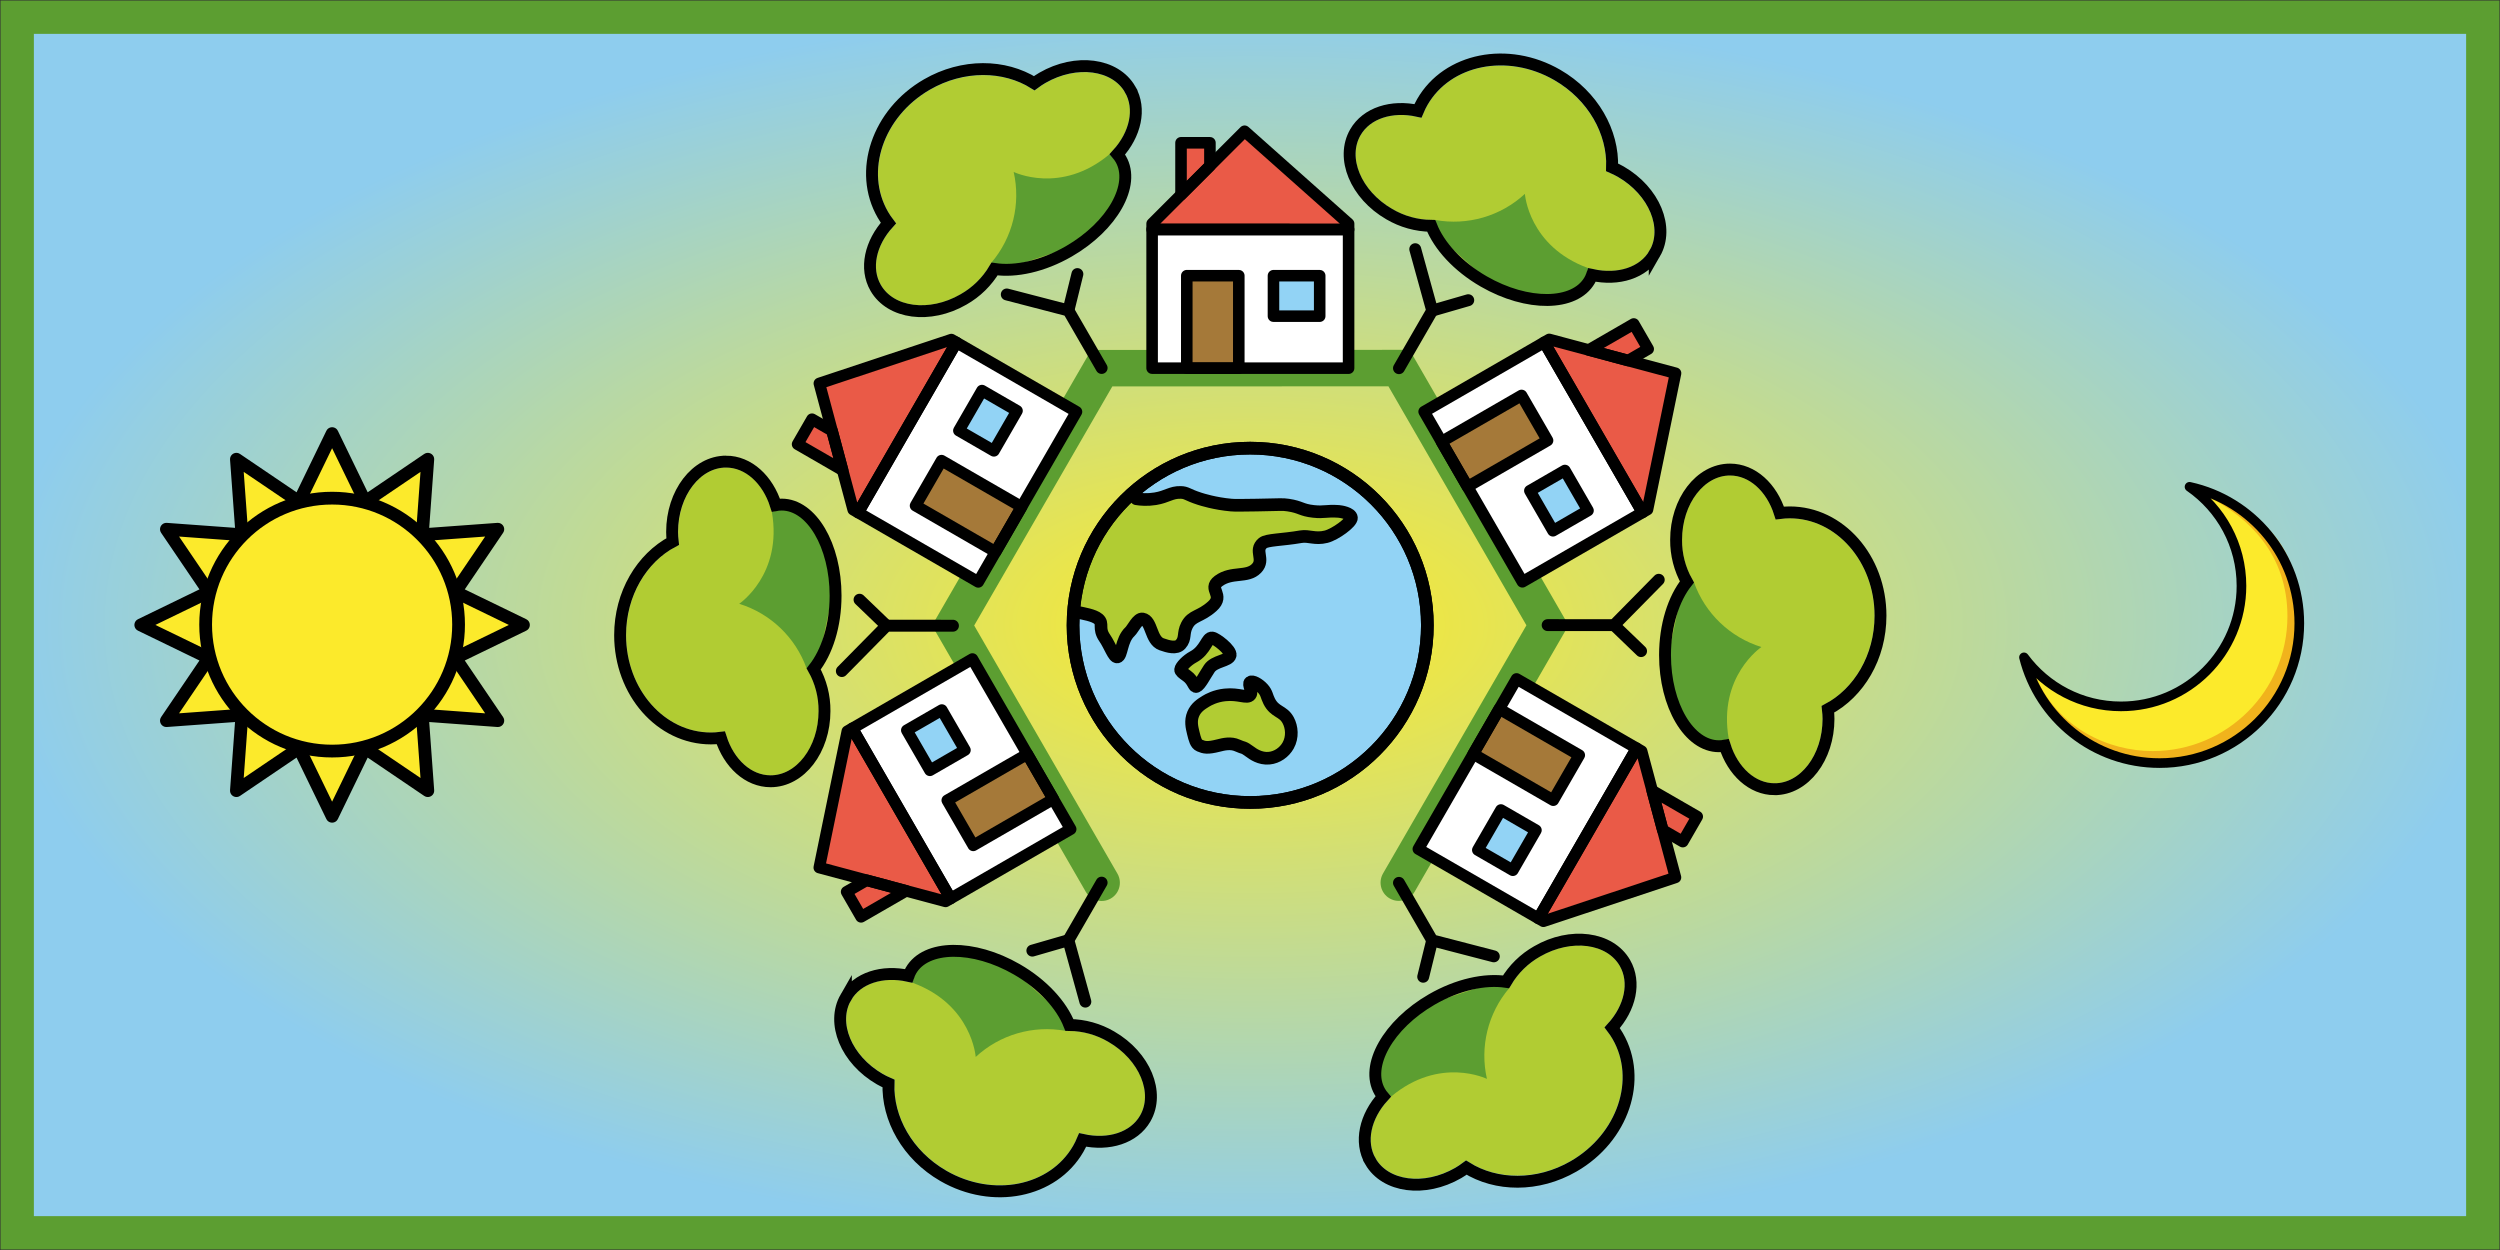 <?xml version="1.0" encoding="UTF-8" standalone="no"?>
<!-- Created with Inkscape (http://www.inkscape.org/) -->

<svg
   xmlns:dc="http://purl.org/dc/elements/1.1/"
   xmlns:cc="http://creativecommons.org/ns#"
   xmlns:rdf="http://www.w3.org/1999/02/22-rdf-syntax-ns#"
   xmlns:svg="http://www.w3.org/2000/svg"
   xmlns="http://www.w3.org/2000/svg"
   xmlns:xlink="http://www.w3.org/1999/xlink"
   xmlns:sodipodi="http://sodipodi.sourceforge.net/DTD/sodipodi-0.dtd"
   xmlns:inkscape="http://www.inkscape.org/namespaces/inkscape"
   width="1200"
   height="600"
   viewBox="0 0 317.5 158.75"
   version="1.1"
   id="svg8"
   inkscape:version="0.92.5 (2060ec1f9f, 2020-04-08)"
   sodipodi:docname="village-kit-cover-6.svg"
   inkscape:export-filename="/home/dinosaur/Downloads/village-kit-cover-5.svg.png"
   inkscape:export-xdpi="96"
   inkscape:export-ydpi="96">
  <rect x="0" y="0" width="317.5" height="158.75" fill="#333333" stroke="none"/>
  <defs
     id="defs2">
    <linearGradient
       inkscape:collect="always"
       id="linearGradient9766">
      <stop
         style="stop-color:#fcea2b;stop-opacity:1;"
         offset="0"
         id="stop9762" />
      <stop
         style="stop-color:#8ecdee;stop-opacity:1"
         offset="1"
         id="stop9764" />
    </linearGradient>
    <radialGradient
       inkscape:collect="always"
       xlink:href="#linearGradient9766"
       id="radialGradient9770"
       cx="148.5"
       cy="192"
       fx="148.5"
       fy="192"
       r="148.5"
       gradientTransform="matrix(1.072,0,0,0.532,-0.423,115.457)"
       gradientUnits="userSpaceOnUse" />
  </defs>
  <sodipodi:namedview
     id="base"
     pagecolor="#ffffff"
     bordercolor="#666666"
     borderopacity="1.0"
     inkscape:pageopacity="0.0"
     inkscape:pageshadow="2"
     inkscape:zoom="0.98994949"
     inkscape:cx="591.603"
     inkscape:cy="314.69181"
     inkscape:document-units="mm"
     inkscape:current-layer="g12215"
     showgrid="false"
     inkscape:snap-midpoints="true"
     inkscape:snap-smooth-nodes="true"
     inkscape:snap-intersection-paths="true"
     inkscape:object-paths="false"
     inkscape:snap-bbox="false"
     inkscape:bbox-nodes="true"
     inkscape:snap-object-midpoints="true"
     inkscape:window-width="2142"
     inkscape:window-height="1060"
     inkscape:window-x="1692"
     inkscape:window-y="1070"
     inkscape:window-maximized="0"
     units="px" />
  <g
     inkscape:label="Layer 1"
     inkscape:groupmode="layer"
     id="layer1"
     transform="translate(0,-138.25)">
    <rect
       style="fill:url(#radialGradient9770);fill-opacity:1;stroke:#5c9e31;stroke-width:4.233;stroke-linecap:round;stroke-miterlimit:4;stroke-dasharray:none;stroke-opacity:1"
       id="rect9734"
       width="313.128"
       height="154.378"
       x="2.186"
       y="140.436" />
    <g
       id="g9987"
       transform="translate(-6.314,85.625)">
      <g
         transform="matrix(0.81,0,0,0.81,19.332,102.832)"
         id="g4441">
        <g
           id="color-3">
          <polygon
             style="fill:#fcea2b;stroke:none"
             points="30.819,16.676 36,6 41.182,16.677 51.006,10.018 50.142,21.858 61.982,20.994 55.324,30.819 66,36 55.324,41.182 61.982,51.006 50.142,50.142 51.006,61.982 41.181,55.324 36,66 30.818,55.324 20.994,61.982 21.858,50.142 10.018,51.006 16.676,41.181 6,36 16.677,30.818 10.018,20.994 21.858,21.858 20.994,10.018 "
             id="polygon4415" />
        </g>
        <g
           id="hair-6" />
        <g
           id="skin-7" />
        <g
           id="skin-shadow-5" />
        <g
           id="line-3">
          <circle
             style="fill:none;stroke:#000000;stroke-width:2;stroke-linecap:round;stroke-linejoin:round;stroke-miterlimit:10"
             cx="36"
             cy="35.95"
             r="19.828"
             stroke-miterlimit="10"
             id="circle4421" />
          <polygon
             style="fill:none;stroke:#000000;stroke-width:2;stroke-linecap:round;stroke-linejoin:round;stroke-miterlimit:10"
             stroke-miterlimit="10"
             points="30.819,16.676 36,6 41.182,16.677 51.006,10.018 50.142,21.858 61.982,20.994 55.324,30.819 66,36 55.324,41.182 61.982,51.006 50.142,50.142 51.006,61.982 41.181,55.324 36,66 30.818,55.324 20.994,61.982 21.858,50.142 10.018,51.006 16.676,41.181 6,36 16.677,30.818 10.018,20.994 21.858,21.858 20.994,10.018 "
             id="polygon4423" />
        </g>
      </g>
    </g>
    <g
       id="g9732"
       transform="matrix(0.612,0,0,0.612,252.54,195.778)">
      <g
         id="color-9">
        <path
           id="path9706"
           d="m 7.363,42.41 c 4.553,6.17 11.874,10.173 20.13,10.173 13.807,0 25,-11.193 25,-25 0,-8.523 -4.265,-16.049 -10.776,-20.562 13.038,2.838 22.781,14.443 22.781,28.332 0,16.016 -12.984,29 -29,29 -13.588,0 -24.989,-9.329 -28.135,-21.942 z"
           inkscape:connector-curvature="0"
           style="fill:#fcea2b;stroke:none" />
        <path
           id="path9708"
           d="m 45.837,9.211 c 8.25,4.25 16.195,11.872 16.195,24.674 0,15.449 -12.524,27.974 -27.974,27.974 -9.243,0 -19.752,-4.835 -24.294,-15.544 0,0 4.38,18.657 25.719,18.665 C 54.81,64.987 63.525,44.358 63.525,44.358 70.033,12.382 45.837,9.211 45.837,9.211 Z"
           inkscape:connector-curvature="0"
           style="fill:#f1b31c;stroke:none" />
      </g>
      <g
         id="hair-621" />
      <g
         id="skin-78" />
      <g
         id="skin-shadow-57" />
      <g
         id="line-4">
        <path
           id="path9714"
           d="m 7.363,42.41 c 4.553,6.17 11.874,10.173 20.13,10.173 13.807,0 25,-11.193 25,-25 0,-8.523 -4.265,-16.049 -10.776,-20.562 13.038,2.838 22.781,14.443 22.781,28.332 0,16.016 -12.984,29 -29,29 -13.588,0 -24.989,-9.329 -28.135,-21.942 z"
           stroke-miterlimit="10"
           inkscape:connector-curvature="0"
           style="fill:none;stroke:#000000;stroke-width:2;stroke-linecap:round;stroke-linejoin:round;stroke-miterlimit:10" />
      </g>
    </g>
    <g
       id="g12215"
       transform="matrix(0.884,0,0,0.884,10.261,17.676)">
      <g
         transform="matrix(0.909,0,0,0.909,135.278,193.506)"
         id="g913">
        <g
           id="color">
          <circle
             style="fill:#92d3f5;stroke:none;stroke-width:2;stroke-linecap:round;stroke-linejoin:round;stroke-miterlimit:10"
             cx="36"
             cy="36"
             r="28"
             stroke-miterlimit="10"
             id="circle866" />
          <path
             style="fill:#b1cc33;stroke:none"
             inkscape:connector-curvature="0"
             d="m 9,34 c 0.536,0.13 2.303,0.396 3,1 0.88,0.763 -0.079,1.435 1,3 0.875,1.27 1.438,3.086 2,3 0.743,-0.113 0.556,-2.659 2,-4 0.465,-0.432 1.227,-2.14 2,-2 1.492,0.27 1.221,3.371 3,4 1.036,0.366 2.334,0.741 3,0 0.852,-0.948 0.337,-1.715 1,-3 0.828,-1.604 2.075,-1.274 4,-3 2.01,-1.802 -0.735,-2.714 1,-4 2.099,-1.555 4.522,-0.469 6,-2 1.379,-1.428 -0.449,-2.799 1,-4 0.638,-0.529 3.077,-0.494 6,-1 1.283,-0.222 3.239,-0.56 5,-1 1.418,-0.354 2.064,-1.265 2,-2 -0.063,-0.722 -0.683,-0.978 -1,-1 -2.017,-0.142 -2.27,0.191 -4,0 -1.99,-0.22 -1.951,-0.693 -4,-1 -0.945,-0.142 -1.086,-0.061 -5,0 -2.265,0.035 -3.41,0.052 -4,0 -2.562,-0.225 -4.642,-0.884 -5,-1 -2.032,-0.656 -2.001,-0.977 -3,-1 -1.51,-0.035 -2.109,0.687 -4,1 -1.252,0.207 -2.313,0.11 -3,0 l -1.004,-0.562 -2.829,3.033 -2.261,3.26 -1.546,3.005 -1.199,3.265 -0.848,3.812 -0.231,2.059 z"
             id="path868" />
          <path
             style="fill:#b1cc33;stroke:none;stroke-width:2;stroke-linecap:round;stroke-linejoin:round;stroke-miterlimit:10"
             inkscape:connector-curvature="0"
             stroke-miterlimit="10"
             d="m 32,47 c -1.547,0.165 -2.61,0.761 -3,1 -0.703,0.431 -1.555,0.952 -2,2 -0.465,1.095 -0.214,2.124 0,3 0.247,1.012 0.429,1.755 1,2 0.728,0.313 1.233,0.45 3,0 0.771,-0.196 1.94,-0.494 3,0 0.995,0.464 0.816,0.124 2,1 0.418,0.309 1.539,1.139 3,1 1.272,-0.121 2.404,-0.937 3,-2 0.745,-1.327 0.588,-2.921 0,-4 -0.834,-1.529 -2.091,-1.205 -3,-3 -0.412,-0.814 -0.363,-1.294 -1,-2 -0.652,-0.722 -1.652,-1.27 -2,-1 -0.401,0.312 0.455,1.413 0,2 -0.486,0.628 -1.769,-0.238 -4,0 z"
             id="path870" />
          <path
             style="fill:#b1cc33;stroke:none;stroke-width:2;stroke-linecap:round;stroke-linejoin:round;stroke-miterlimit:10"
             inkscape:connector-curvature="0"
             stroke-miterlimit="10"
             d="m 27,41 c -1.013,0.543 -1.956,1.547 -2,2 -0.025,0.258 0.316,0.509 1,1 1.059,0.761 1.088,1.808 1.5,1.667 0.555,-0.19 1.346,-1.791 2.043,-2.833 0.814,-1.219 3.078,-1.197 3.291,-2.083 C 33.03,39.932 30.613,38.074 30,38 c -0.861,-0.103 -0.998,1.927 -3,3 z"
             id="path872" />
          <path
             style="fill:#b1cc33;stroke:none;stroke-width:2;stroke-linecap:round;stroke-linejoin:round;stroke-miterlimit:10"
             inkscape:connector-curvature="0"
             stroke-miterlimit="10"
             d="m 9,34 c 0.536,0.13 2.303,0.396 3,1 0.88,0.763 -0.079,1.435 1,3 0.875,1.27 1.438,3.086 2,3 0.743,-0.113 0.556,-2.659 2,-4 0.465,-0.432 1.227,-2.14 2,-2 1.492,0.27 1.221,3.371 3,4 1.036,0.366 2.334,0.741 3,0 0.852,-0.948 0.337,-1.715 1,-3 0.828,-1.604 2.075,-1.274 4,-3 2.01,-1.802 -0.735,-2.714 1,-4 2.099,-1.555 4.522,-0.469 6,-2 1.379,-1.428 -0.449,-2.799 1,-4 0.638,-0.529 3.077,-0.494 6,-1 1.283,-0.222 2.239,0.44 4,0 1.418,-0.354 4.064,-2.265 4,-3 -0.063,-0.722 -1.683,-0.978 -2,-1 -2.017,-0.142 -2.27,0.191 -4,0 -1.99,-0.22 -1.951,-0.693 -4,-1 -0.945,-0.142 -1.086,-0.061 -5,0 -2.265,0.035 -3.41,0.052 -4,0 -2.562,-0.225 -4.642,-0.884 -5,-1 -2.032,-0.656 -2.001,-0.977 -3,-1 -1.51,-0.035 -2.109,0.687 -4,1 -1.252,0.207 -2.313,0.11 -3,0"
             id="path874" />
        </g>
        <g
           id="hair" />
        <g
           id="skin" />
        <g
           id="skin-shadow" />
        <g
           id="line">
          <circle
             style="fill:none;stroke:#000000;stroke-width:2;stroke-linecap:round;stroke-linejoin:round;stroke-miterlimit:10"
             cx="36"
             cy="36"
             r="28"
             stroke-miterlimit="10"
             id="circle880" />
          <path
             style="fill:none;stroke:#000000;stroke-width:2;stroke-linecap:round;stroke-linejoin:round;stroke-miterlimit:10"
             inkscape:connector-curvature="0"
             stroke-miterlimit="10"
             d="m 32,47 c -1.547,0.165 -2.61,0.761 -3,1 -0.703,0.431 -1.555,0.952 -2,2 -0.465,1.095 -0.214,2.124 0,3 0.247,1.012 0.429,1.755 1,2 0.728,0.313 1.233,0.45 3,0 0.771,-0.196 1.94,-0.494 3,0 0.995,0.464 0.816,0.124 2,1 0.418,0.309 1.539,1.139 3,1 1.272,-0.121 2.404,-0.937 3,-2 0.745,-1.327 0.588,-2.921 0,-4 -0.834,-1.529 -2.091,-1.205 -3,-3 -0.412,-0.814 -0.363,-1.294 -1,-2 -0.652,-0.722 -1.652,-1.27 -2,-1 -0.401,0.312 0.455,1.413 0,2 -0.486,0.628 -1.769,-0.238 -4,0 z"
             id="path882" />
          <path
             style="fill:none;stroke:#000000;stroke-width:2;stroke-linecap:round;stroke-linejoin:round;stroke-miterlimit:10"
             inkscape:connector-curvature="0"
             stroke-miterlimit="10"
             d="m 27,41 c -1.013,0.543 -1.956,1.547 -2,2 -0.025,0.258 0.316,0.509 1,1 1.059,0.761 1.088,1.808 1.5,1.667 0.555,-0.19 1.346,-1.791 2.043,-2.833 0.814,-1.219 3.078,-1.197 3.291,-2.083 C 33.03,39.932 30.613,38.074 30,38 c -0.861,-0.103 -0.998,1.927 -3,3 z"
             id="path884" />
          <path
             style="fill:none;stroke:#000000;stroke-width:2;stroke-linecap:round;stroke-linejoin:round;stroke-miterlimit:10"
             inkscape:connector-curvature="0"
             stroke-miterlimit="10"
             d="m 9,34 c 0.536,0.13 2.303,0.396 3,1 0.88,0.763 -0.079,1.435 1,3 0.875,1.27 1.438,3.086 2,3 0.743,-0.113 0.556,-2.659 2,-4 0.465,-0.432 1.227,-2.14 2,-2 1.492,0.27 1.221,3.371 3,4 1.036,0.366 2.334,0.741 3,0 0.852,-0.948 0.337,-1.715 1,-3 0.828,-1.604 2.075,-1.274 4,-3 2.01,-1.802 -0.735,-2.714 1,-4 2.099,-1.555 4.522,-0.469 6,-2 1.379,-1.428 -0.449,-2.799 1,-4 0.638,-0.529 3.077,-0.494 6,-1 1.283,-0.222 2.239,0.44 4,0 1.418,-0.354 4.064,-2.265 4,-3 -0.063,-0.722 -1.683,-0.978 -2,-1 -2.017,-0.142 -2.27,0.191 -4,0 -1.99,-0.22 -1.951,-0.693 -4,-1 -0.945,-0.142 -1.086,-0.061 -5,0 -2.265,0.035 -3.41,0.052 -4,0 -2.562,-0.225 -4.642,-0.884 -5,-1 -2.032,-0.656 -2.001,-0.977 -3,-1 -1.51,-0.035 -2.109,0.687 -4,1 -1.252,0.207 -2.313,0.11 -3,0"
             id="path886" />
          <circle
             style="fill:none;stroke:#000000;stroke-width:2;stroke-linecap:round;stroke-linejoin:round;stroke-miterlimit:10"
             cx="36"
             cy="36"
             r="28"
             stroke-miterlimit="10"
             id="circle888" />
        </g>
      </g>
      <g
         transform="rotate(-60,159.228,218.564)"
         id="g12021">
        <path
           style="fill:none;stroke:#5c9e31;stroke-width:5.244;stroke-linecap:round;stroke-linejoin:miter;stroke-miterlimit:4;stroke-dasharray:none;stroke-opacity:1"
           d="m 114.274,230.002 21.336,-36.955 42.696,0.014 21.36,36.969 -21.336,36.955 -42.696,-0.014"
           id="path12237"
           inkscape:connector-curvature="0" />
        <g
           id="g8954"
           transform="matrix(0.74,-0.427,0.427,0.74,81.786,161.008)">
          <g
             id="color-5">
            <path
               id="path8916"
               d="m 51.56,17.73 c -0.509,0.003 -1.018,0.033 -1.524,0.091 l -0.673,0.072 -0.317,-0.6 c -2.673,-5.047 -8.5,-8.308 -14.854,-8.308 -9.026,0 -16.369,6.4 -16.369,14.268 0.001,0.516 0.035,1.032 0.1,1.544 l 0.1,0.824 -0.792,0.251 c -4.015,1.272 -6.608,4.186 -6.608,7.421 0,4.445 4.851,8.061 10.813,8.061 2.304,0.023 4.575,-0.559 6.584,-1.688 l 0.591,-0.341 0.189,0.151 0.344,0.275 c 2.714,2.167 7.082,3.462 11.683,3.462 7.762,0 14.32,-3.691 14.32,-8.061 -0.001,-0.27 -0.027,-0.54 -0.078,-0.805 l -0.138,-0.751 -0.022,-0.117 0.842,-0.266 c 4.022,-1.271 6.622,-4.185 6.622,-7.425 10e-4,-4.439 -4.851,-8.058 -10.813,-8.058 z"
               inkscape:connector-curvature="0"
               style="fill:#b1cc33;stroke:none" />
            <path
               id="path8918"
               d="m 39.468,27.997 c 0,0 4.917,7.331 15.443,5.488 l 0.891,3.572 -4,4.922 -9.214,2.032 -12.13,-2.555 -1.846,-2.126 c 5.199,-1.861 9.221,-6.059 10.856,-11.333 z"
               inkscape:connector-curvature="0"
               style="fill:#5c9e31;stroke:none" />
          </g>
          <g
             id="hair-62" />
          <g
             id="skin-9" />
          <g
             id="skin-shadow-1" />
          <g
             id="line-2">
            <path
               id="path8924"
               d="M 44.126,42.199"
               stroke-miterlimit="10"
               inkscape:connector-curvature="0"
               style="fill:none;stroke:#000000;stroke-width:2;stroke-miterlimit:10" />
            <polyline
               id="polyline8926"
               points="35.789,63.943 35.789,52.776 28.159,45.26"
               style="fill:none;stroke:#000000;stroke-width:2;stroke-linecap:round;stroke-linejoin:round" />
            <line
               id="line8928"
               y2="48.23"
               y1="52.776"
               x2="40.158"
               x1="35.79"
               style="fill:none;stroke:#000000;stroke-width:2;stroke-linecap:round;stroke-linejoin:round" />
            <path
               id="path8930"
               d="M 45.316,41.43"
               stroke-miterlimit="10"
               inkscape:connector-curvature="0"
               style="fill:none;stroke:#000000;stroke-width:2;stroke-miterlimit:10" />
            <path
               id="path8932"
               d="m 63.374,25.773 c 0,-5 -5.289,-9.061 -11.813,-9.061 -0.545,0.004 -1.089,0.038 -1.631,0.1 -2.763,-5.216 -8.762,-8.839 -15.738,-8.839 -9.593,0 -17.369,6.836 -17.369,15.268 0.002,0.557 0.038,1.114 0.108,1.667 -4.288,1.359 -7.306,4.595 -7.306,8.374 0,5 5.289,9.061 11.813,9.061 2.48,0.021 4.922,-0.607 7.084,-1.822 2.791,2.229 7.257,3.681 12.307,3.681 8.461,0 15.32,-4.057 15.32,-9.061 -0.001,-0.331 -0.033,-0.661 -0.094,-0.986 4.293,-1.36 7.319,-4.598 7.319,-8.382 z"
               stroke-miterlimit="10"
               inkscape:connector-curvature="0"
               style="fill:none;stroke:#000000;stroke-width:2;stroke-linecap:round;stroke-miterlimit:10" />
          </g>
        </g>
        <g
           id="g9054-4-6-7-0-4"
           transform="matrix(0.83,0,0,0.83,127.073,146.565)">
          <g
             id="color-7-9-1-6-8-8">
            <rect
               id="rect9007-5-5-7-8-1"
               height="24"
               width="34"
               y="32"
               x="19"
               style="fill:#ffffff;stroke:none" />
            <rect
               id="rect9009-0-9-3-5-0"
               stroke-miterlimit="10"
               height="16"
               width="9"
               y="40"
               x="25"
               style="fill:#a57939;stroke:none;stroke-width:2;stroke-linecap:round;stroke-linejoin:round;stroke-miterlimit:10" />
            <rect
               id="rect9011-4-4-6-0-3"
               stroke-miterlimit="10"
               height="7"
               width="8"
               y="40"
               x="40"
               style="fill:#92d3f5;stroke:none;stroke-width:2;stroke-linecap:round;stroke-linejoin:round;stroke-miterlimit:10" />
            <polygon
               id="polygon9013-8-9-5-9-0"
               points="19,31 35,15 53,31 53,32 19,32 "
               stroke-miterlimit="10"
               style="fill:#ea5a47;stroke:none;stroke-width:2;stroke-linecap:round;stroke-linejoin:round;stroke-miterlimit:10" />
            <polygon
               id="polygon9015-7-0-6-6-4"
               points="24,17 29,17 29,21 24,26 "
               stroke-miterlimit="10"
               style="fill:#ea5a47;stroke:none;stroke-width:2;stroke-linecap:round;stroke-linejoin:round;stroke-miterlimit:10" />
          </g>
          <g
             id="hair-0-1-9-3-3-4" />
          <g
             id="skin-93-7-1-9-8-4" />
          <g
             id="skin-shadow-6-2-7-4-5-4" />
          <g
             id="line-0-7-7-8-6-7">
            <rect
               id="rect9021-2-1-1-1-6"
               stroke-miterlimit="10"
               height="16"
               width="9"
               y="40"
               x="25"
               style="fill:none;stroke:#000000;stroke-width:2;stroke-linecap:round;stroke-linejoin:round;stroke-miterlimit:10" />
            <rect
               id="rect9023-2-1-2-1-3"
               stroke-miterlimit="10"
               height="7"
               width="8"
               y="40"
               x="40"
               style="fill:none;stroke:#000000;stroke-width:2;stroke-linecap:round;stroke-linejoin:round;stroke-miterlimit:10" />
            <polygon
               id="polygon9025-6-5-9-5-1"
               points="19,31 35,15 53,31 53,32 19,32 "
               stroke-miterlimit="10"
               style="fill:none;stroke:#000000;stroke-width:2;stroke-linecap:round;stroke-linejoin:round;stroke-miterlimit:10" />
            <rect
               id="rect9027-1-9-3-9-7"
               stroke-miterlimit="10"
               height="24"
               width="34"
               y="32"
               x="19"
               style="fill:none;stroke:#000000;stroke-width:2;stroke-linecap:round;stroke-linejoin:round;stroke-miterlimit:10" />
            <polygon
               id="polygon9029-0-7-9-8-5"
               points="24,17 29,17 29,21 24,26 "
               stroke-miterlimit="10"
               style="fill:none;stroke:#000000;stroke-width:2;stroke-linecap:round;stroke-linejoin:round;stroke-miterlimit:10" />
          </g>
        </g>
        <g
           id="g8954-3"
           transform="matrix(0,-0.855,0.855,0,59.615,260.595)">
          <g
             id="color-5-6">
            <path
               id="path8916-7"
               d="m 51.56,17.73 c -0.509,0.003 -1.018,0.033 -1.524,0.091 l -0.673,0.072 -0.317,-0.6 c -2.673,-5.047 -8.5,-8.308 -14.854,-8.308 -9.026,0 -16.369,6.4 -16.369,14.268 0.001,0.516 0.035,1.032 0.1,1.544 l 0.1,0.824 -0.792,0.251 c -4.015,1.272 -6.608,4.186 -6.608,7.421 0,4.445 4.851,8.061 10.813,8.061 2.304,0.023 4.575,-0.559 6.584,-1.688 l 0.591,-0.341 0.189,0.151 0.344,0.275 c 2.714,2.167 7.082,3.462 11.683,3.462 7.762,0 14.32,-3.691 14.32,-8.061 -0.001,-0.27 -0.027,-0.54 -0.078,-0.805 l -0.138,-0.751 -0.022,-0.117 0.842,-0.266 c 4.022,-1.271 6.622,-4.185 6.622,-7.425 10e-4,-4.439 -4.851,-8.058 -10.813,-8.058 z"
               inkscape:connector-curvature="0"
               style="fill:#b1cc33;stroke:none" />
            <path
               id="path8918-5"
               d="m 39.468,27.997 c 0,0 4.917,7.331 15.443,5.488 l 0.891,3.572 -4,4.922 -9.214,2.032 -12.13,-2.555 -1.846,-2.126 c 5.199,-1.861 9.221,-6.059 10.856,-11.333 z"
               inkscape:connector-curvature="0"
               style="fill:#5c9e31;stroke:none" />
          </g>
          <g
             id="hair-62-3" />
          <g
             id="skin-9-5" />
          <g
             id="skin-shadow-1-6" />
          <g
             id="line-2-2">
            <path
               id="path8924-9"
               d="M 44.126,42.199"
               stroke-miterlimit="10"
               inkscape:connector-curvature="0"
               style="fill:none;stroke:#000000;stroke-width:2;stroke-miterlimit:10" />
            <polyline
               id="polyline8926-1"
               points="35.789,63.943 35.789,52.776 28.159,45.26"
               style="fill:none;stroke:#000000;stroke-width:2;stroke-linecap:round;stroke-linejoin:round" />
            <line
               id="line8928-2"
               y2="48.23"
               y1="52.776"
               x2="40.158"
               x1="35.79"
               style="fill:none;stroke:#000000;stroke-width:2;stroke-linecap:round;stroke-linejoin:round" />
            <path
               id="path8930-7"
               d="M 45.316,41.43"
               stroke-miterlimit="10"
               inkscape:connector-curvature="0"
               style="fill:none;stroke:#000000;stroke-width:2;stroke-miterlimit:10" />
            <path
               id="path8932-0"
               d="m 63.374,25.773 c 0,-5 -5.289,-9.061 -11.813,-9.061 -0.545,0.004 -1.089,0.038 -1.631,0.1 -2.763,-5.216 -8.762,-8.839 -15.738,-8.839 -9.593,0 -17.369,6.836 -17.369,15.268 0.002,0.557 0.038,1.114 0.108,1.667 -4.288,1.359 -7.306,4.595 -7.306,8.374 0,5 5.289,9.061 11.813,9.061 2.48,0.021 4.922,-0.607 7.084,-1.822 2.791,2.229 7.257,3.681 12.307,3.681 8.461,0 15.32,-4.057 15.32,-9.061 -0.001,-0.331 -0.033,-0.661 -0.094,-0.986 4.293,-1.36 7.319,-4.598 7.319,-8.382 z"
               stroke-miterlimit="10"
               inkscape:connector-curvature="0"
               style="fill:none;stroke:#000000;stroke-width:2;stroke-linecap:round;stroke-miterlimit:10" />
          </g>
        </g>
        <g
           id="g8954-3-9"
           transform="matrix(-0.74,-0.427,0.427,-0.74,134.799,329.604)">
          <g
             id="color-5-6-3">
            <path
               id="path8916-7-6"
               d="m 51.56,17.73 c -0.509,0.003 -1.018,0.033 -1.524,0.091 l -0.673,0.072 -0.317,-0.6 c -2.673,-5.047 -8.5,-8.308 -14.854,-8.308 -9.026,0 -16.369,6.4 -16.369,14.268 0.001,0.516 0.035,1.032 0.1,1.544 l 0.1,0.824 -0.792,0.251 c -4.015,1.272 -6.608,4.186 -6.608,7.421 0,4.445 4.851,8.061 10.813,8.061 2.304,0.023 4.575,-0.559 6.584,-1.688 l 0.591,-0.341 0.189,0.151 0.344,0.275 c 2.714,2.167 7.082,3.462 11.683,3.462 7.762,0 14.32,-3.691 14.32,-8.061 -0.001,-0.27 -0.027,-0.54 -0.078,-0.805 l -0.138,-0.751 -0.022,-0.117 0.842,-0.266 c 4.022,-1.271 6.622,-4.185 6.622,-7.425 10e-4,-4.439 -4.851,-8.058 -10.813,-8.058 z"
               inkscape:connector-curvature="0"
               style="fill:#b1cc33;stroke:none" />
            <path
               id="path8918-5-0"
               d="m 39.468,27.997 c 0,0 4.917,7.331 15.443,5.488 l 0.891,3.572 -4,4.922 -9.214,2.032 -12.13,-2.555 -1.846,-2.126 c 5.199,-1.861 9.221,-6.059 10.856,-11.333 z"
               inkscape:connector-curvature="0"
               style="fill:#5c9e31;stroke:none" />
          </g>
          <g
             id="hair-62-3-6" />
          <g
             id="skin-9-5-2" />
          <g
             id="skin-shadow-1-6-6" />
          <g
             id="line-2-2-1">
            <path
               id="path8924-9-8"
               d="M 44.126,42.199"
               stroke-miterlimit="10"
               inkscape:connector-curvature="0"
               style="fill:none;stroke:#000000;stroke-width:2;stroke-miterlimit:10" />
            <polyline
               id="polyline8926-1-7"
               points="35.789,63.943 35.789,52.776 28.159,45.26"
               style="fill:none;stroke:#000000;stroke-width:2;stroke-linecap:round;stroke-linejoin:round" />
            <line
               id="line8928-2-9"
               y2="48.23"
               y1="52.776"
               x2="40.158"
               x1="35.79"
               style="fill:none;stroke:#000000;stroke-width:2;stroke-linecap:round;stroke-linejoin:round" />
            <path
               id="path8930-7-2"
               d="M 45.316,41.43"
               stroke-miterlimit="10"
               inkscape:connector-curvature="0"
               style="fill:none;stroke:#000000;stroke-width:2;stroke-miterlimit:10" />
            <path
               id="path8932-0-0"
               d="m 63.374,25.773 c 0,-5 -5.289,-9.061 -11.813,-9.061 -0.545,0.004 -1.089,0.038 -1.631,0.1 -2.763,-5.216 -8.762,-8.839 -15.738,-8.839 -9.593,0 -17.369,6.836 -17.369,15.268 0.002,0.557 0.038,1.114 0.108,1.667 -4.288,1.359 -7.306,4.595 -7.306,8.374 0,5 5.289,9.061 11.813,9.061 2.48,0.021 4.922,-0.607 7.084,-1.822 2.791,2.229 7.257,3.681 12.307,3.681 8.461,0 15.32,-4.057 15.32,-9.061 -0.001,-0.331 -0.033,-0.661 -0.094,-0.986 4.293,-1.36 7.319,-4.598 7.319,-8.382 z"
               stroke-miterlimit="10"
               inkscape:connector-curvature="0"
               style="fill:none;stroke:#000000;stroke-width:2;stroke-linecap:round;stroke-miterlimit:10" />
          </g>
        </g>
        <g
           id="g8954-3-9-2"
           transform="matrix(-0.74,0.427,-0.427,-0.74,232.154,299.025)">
          <g
             id="color-5-6-3-3">
            <path
               id="path8916-7-6-7"
               d="m 51.56,17.73 c -0.509,0.003 -1.018,0.033 -1.524,0.091 l -0.673,0.072 -0.317,-0.6 c -2.673,-5.047 -8.5,-8.308 -14.854,-8.308 -9.026,0 -16.369,6.4 -16.369,14.268 0.001,0.516 0.035,1.032 0.1,1.544 l 0.1,0.824 -0.792,0.251 c -4.015,1.272 -6.608,4.186 -6.608,7.421 0,4.445 4.851,8.061 10.813,8.061 2.304,0.023 4.575,-0.559 6.584,-1.688 l 0.591,-0.341 0.189,0.151 0.344,0.275 c 2.714,2.167 7.082,3.462 11.683,3.462 7.762,0 14.32,-3.691 14.32,-8.061 -0.001,-0.27 -0.027,-0.54 -0.078,-0.805 l -0.138,-0.751 -0.022,-0.117 0.842,-0.266 c 4.022,-1.271 6.622,-4.185 6.622,-7.425 10e-4,-4.439 -4.851,-8.058 -10.813,-8.058 z"
               inkscape:connector-curvature="0"
               style="fill:#b1cc33;stroke:none" />
            <path
               id="path8918-5-0-5"
               d="m 39.468,27.997 c 0,0 4.917,7.331 15.443,5.488 l 0.891,3.572 -4,4.922 -9.214,2.032 -12.13,-2.555 -1.846,-2.126 c 5.199,-1.861 9.221,-6.059 10.856,-11.333 z"
               inkscape:connector-curvature="0"
               style="fill:#5c9e31;stroke:none" />
          </g>
          <g
             id="hair-62-3-6-9" />
          <g
             id="skin-9-5-2-2" />
          <g
             id="skin-shadow-1-6-6-2" />
          <g
             id="line-2-2-1-8">
            <path
               id="path8924-9-8-9"
               d="M 44.126,42.199"
               stroke-miterlimit="10"
               inkscape:connector-curvature="0"
               style="fill:none;stroke:#000000;stroke-width:2;stroke-miterlimit:10" />
            <polyline
               id="polyline8926-1-7-7"
               points="35.789,63.943 35.789,52.776 28.159,45.26"
               style="fill:none;stroke:#000000;stroke-width:2;stroke-linecap:round;stroke-linejoin:round" />
            <line
               id="line8928-2-9-3"
               y2="48.23"
               y1="52.776"
               x2="40.158"
               x1="35.79"
               style="fill:none;stroke:#000000;stroke-width:2;stroke-linecap:round;stroke-linejoin:round" />
            <path
               id="path8930-7-2-6"
               d="M 45.316,41.43"
               stroke-miterlimit="10"
               inkscape:connector-curvature="0"
               style="fill:none;stroke:#000000;stroke-width:2;stroke-miterlimit:10" />
            <path
               id="path8932-0-0-1"
               d="m 63.374,25.773 c 0,-5 -5.289,-9.061 -11.813,-9.061 -0.545,0.004 -1.089,0.038 -1.631,0.1 -2.763,-5.216 -8.762,-8.839 -15.738,-8.839 -9.593,0 -17.369,6.836 -17.369,15.268 0.002,0.557 0.038,1.114 0.108,1.667 -4.288,1.359 -7.306,4.595 -7.306,8.374 0,5 5.289,9.061 11.813,9.061 2.48,0.021 4.922,-0.607 7.084,-1.822 2.791,2.229 7.257,3.681 12.307,3.681 8.461,0 15.32,-4.057 15.32,-9.061 -0.001,-0.331 -0.033,-0.661 -0.094,-0.986 4.293,-1.36 7.319,-4.598 7.319,-8.382 z"
               stroke-miterlimit="10"
               inkscape:connector-curvature="0"
               style="fill:none;stroke:#000000;stroke-width:2;stroke-linecap:round;stroke-miterlimit:10" />
          </g>
        </g>
        <g
           id="g8954-3-9-2-2"
           transform="matrix(0,0.855,-0.855,0,254.325,199.437)">
          <g
             id="color-5-6-3-3-9">
            <path
               id="path8916-7-6-7-3"
               d="m 51.56,17.73 c -0.509,0.003 -1.018,0.033 -1.524,0.091 l -0.673,0.072 -0.317,-0.6 c -2.673,-5.047 -8.5,-8.308 -14.854,-8.308 -9.026,0 -16.369,6.4 -16.369,14.268 0.001,0.516 0.035,1.032 0.1,1.544 l 0.1,0.824 -0.792,0.251 c -4.015,1.272 -6.608,4.186 -6.608,7.421 0,4.445 4.851,8.061 10.813,8.061 2.304,0.023 4.575,-0.559 6.584,-1.688 l 0.591,-0.341 0.189,0.151 0.344,0.275 c 2.714,2.167 7.082,3.462 11.683,3.462 7.762,0 14.32,-3.691 14.32,-8.061 -0.001,-0.27 -0.027,-0.54 -0.078,-0.805 l -0.138,-0.751 -0.022,-0.117 0.842,-0.266 c 4.022,-1.271 6.622,-4.185 6.622,-7.425 10e-4,-4.439 -4.851,-8.058 -10.813,-8.058 z"
               inkscape:connector-curvature="0"
               style="fill:#b1cc33;stroke:none" />
            <path
               id="path8918-5-0-5-1"
               d="m 39.468,27.997 c 0,0 4.917,7.331 15.443,5.488 l 0.891,3.572 -4,4.922 -9.214,2.032 -12.13,-2.555 -1.846,-2.126 c 5.199,-1.861 9.221,-6.059 10.856,-11.333 z"
               inkscape:connector-curvature="0"
               style="fill:#5c9e31;stroke:none" />
          </g>
          <g
             id="hair-62-3-6-9-9" />
          <g
             id="skin-9-5-2-2-4" />
          <g
             id="skin-shadow-1-6-6-2-7" />
          <g
             id="line-2-2-1-8-8">
            <path
               id="path8924-9-8-9-4"
               d="M 44.126,42.199"
               stroke-miterlimit="10"
               inkscape:connector-curvature="0"
               style="fill:none;stroke:#000000;stroke-width:2;stroke-miterlimit:10" />
            <polyline
               id="polyline8926-1-7-7-5"
               points="35.789,63.943 35.789,52.776 28.159,45.26"
               style="fill:none;stroke:#000000;stroke-width:2;stroke-linecap:round;stroke-linejoin:round" />
            <line
               id="line8928-2-9-3-0"
               y2="48.23"
               y1="52.776"
               x2="40.158"
               x1="35.79"
               style="fill:none;stroke:#000000;stroke-width:2;stroke-linecap:round;stroke-linejoin:round" />
            <path
               id="path8930-7-2-6-3"
               d="M 45.316,41.43"
               stroke-miterlimit="10"
               inkscape:connector-curvature="0"
               style="fill:none;stroke:#000000;stroke-width:2;stroke-miterlimit:10" />
            <path
               id="path8932-0-0-1-6"
               d="m 63.374,25.773 c 0,-5 -5.289,-9.061 -11.813,-9.061 -0.545,0.004 -1.089,0.038 -1.631,0.1 -2.763,-5.216 -8.762,-8.839 -15.738,-8.839 -9.593,0 -17.369,6.836 -17.369,15.268 0.002,0.557 0.038,1.114 0.108,1.667 -4.288,1.359 -7.306,4.595 -7.306,8.374 0,5 5.289,9.061 11.813,9.061 2.48,0.021 4.922,-0.607 7.084,-1.822 2.791,2.229 7.257,3.681 12.307,3.681 8.461,0 15.32,-4.057 15.32,-9.061 -0.001,-0.331 -0.033,-0.661 -0.094,-0.986 4.293,-1.36 7.319,-4.598 7.319,-8.382 z"
               stroke-miterlimit="10"
               inkscape:connector-curvature="0"
               style="fill:none;stroke:#000000;stroke-width:2;stroke-linecap:round;stroke-miterlimit:10" />
          </g>
        </g>
        <g
           id="g8954-3-9-2-2-1"
           transform="matrix(0.74,0.427,-0.427,0.74,179.141,130.428)">
          <g
             id="color-5-6-3-3-9-0">
            <path
               id="path8916-7-6-7-3-6"
               d="m 51.56,17.73 c -0.509,0.003 -1.018,0.033 -1.524,0.091 l -0.673,0.072 -0.317,-0.6 c -2.673,-5.047 -8.5,-8.308 -14.854,-8.308 -9.026,0 -16.369,6.4 -16.369,14.268 0.001,0.516 0.035,1.032 0.1,1.544 l 0.1,0.824 -0.792,0.251 c -4.015,1.272 -6.608,4.186 -6.608,7.421 0,4.445 4.851,8.061 10.813,8.061 2.304,0.023 4.575,-0.559 6.584,-1.688 l 0.591,-0.341 0.189,0.151 0.344,0.275 c 2.714,2.167 7.082,3.462 11.683,3.462 7.762,0 14.32,-3.691 14.32,-8.061 -0.001,-0.27 -0.027,-0.54 -0.078,-0.805 l -0.138,-0.751 -0.022,-0.117 0.842,-0.266 c 4.022,-1.271 6.622,-4.185 6.622,-7.425 10e-4,-4.439 -4.851,-8.058 -10.813,-8.058 z"
               inkscape:connector-curvature="0"
               style="fill:#b1cc33;stroke:none" />
            <path
               id="path8918-5-0-5-1-3"
               d="m 39.468,27.997 c 0,0 4.917,7.331 15.443,5.488 l 0.891,3.572 -4,4.922 -9.214,2.032 -12.13,-2.555 -1.846,-2.126 c 5.199,-1.861 9.221,-6.059 10.856,-11.333 z"
               inkscape:connector-curvature="0"
               style="fill:#5c9e31;stroke:none" />
          </g>
          <g
             id="hair-62-3-6-9-9-2" />
          <g
             id="skin-9-5-2-2-4-0" />
          <g
             id="skin-shadow-1-6-6-2-7-6" />
          <g
             id="line-2-2-1-8-8-1">
            <path
               id="path8924-9-8-9-4-5"
               d="M 44.126,42.199"
               stroke-miterlimit="10"
               inkscape:connector-curvature="0"
               style="fill:none;stroke:#000000;stroke-width:2;stroke-miterlimit:10" />
            <polyline
               id="polyline8926-1-7-7-5-5"
               points="35.789,63.943 35.789,52.776 28.159,45.26"
               style="fill:none;stroke:#000000;stroke-width:2;stroke-linecap:round;stroke-linejoin:round" />
            <line
               id="line8928-2-9-3-0-4"
               y2="48.23"
               y1="52.776"
               x2="40.158"
               x1="35.79"
               style="fill:none;stroke:#000000;stroke-width:2;stroke-linecap:round;stroke-linejoin:round" />
            <path
               id="path8930-7-2-6-3-7"
               d="M 45.316,41.43"
               stroke-miterlimit="10"
               inkscape:connector-curvature="0"
               style="fill:none;stroke:#000000;stroke-width:2;stroke-miterlimit:10" />
            <path
               id="path8932-0-0-1-6-6"
               d="m 63.374,25.773 c 0,-5 -5.289,-9.061 -11.813,-9.061 -0.545,0.004 -1.089,0.038 -1.631,0.1 -2.763,-5.216 -8.762,-8.839 -15.738,-8.839 -9.593,0 -17.369,6.836 -17.369,15.268 0.002,0.557 0.038,1.114 0.108,1.667 -4.288,1.359 -7.306,4.595 -7.306,8.374 0,5 5.289,9.061 11.813,9.061 2.48,0.021 4.922,-0.607 7.084,-1.822 2.791,2.229 7.257,3.681 12.307,3.681 8.461,0 15.32,-4.057 15.32,-9.061 -0.001,-0.331 -0.033,-0.661 -0.094,-0.986 4.293,-1.36 7.319,-4.598 7.319,-8.382 z"
               stroke-miterlimit="10"
               inkscape:connector-curvature="0"
               style="fill:none;stroke:#000000;stroke-width:2;stroke-linecap:round;stroke-miterlimit:10" />
          </g>
        </g>
        <g
           id="g9054-4-6-7-0-4-5"
           transform="matrix(0.415,-0.719,0.719,0.415,70.569,212.724)">
          <g
             id="color-7-9-1-6-8-8-6">
            <rect
               id="rect9007-5-5-7-8-1-9"
               height="24"
               width="34"
               y="32"
               x="19"
               style="fill:#ffffff;stroke:none" />
            <rect
               id="rect9009-0-9-3-5-0-3"
               stroke-miterlimit="10"
               height="16"
               width="9"
               y="40"
               x="25"
               style="fill:#a57939;stroke:none;stroke-width:2;stroke-linecap:round;stroke-linejoin:round;stroke-miterlimit:10" />
            <rect
               id="rect9011-4-4-6-0-3-7"
               stroke-miterlimit="10"
               height="7"
               width="8"
               y="40"
               x="40"
               style="fill:#92d3f5;stroke:none;stroke-width:2;stroke-linecap:round;stroke-linejoin:round;stroke-miterlimit:10" />
            <polygon
               id="polygon9013-8-9-5-9-0-4"
               points="53,32 19,32 19,31 35,15 53,31 "
               stroke-miterlimit="10"
               style="fill:#ea5a47;stroke:none;stroke-width:2;stroke-linecap:round;stroke-linejoin:round;stroke-miterlimit:10" />
            <polygon
               id="polygon9015-7-0-6-6-4-5"
               points="24,17 29,17 29,21 24,26 "
               stroke-miterlimit="10"
               style="fill:#ea5a47;stroke:none;stroke-width:2;stroke-linecap:round;stroke-linejoin:round;stroke-miterlimit:10" />
          </g>
          <g
             id="hair-0-1-9-3-3-4-2" />
          <g
             id="skin-93-7-1-9-8-4-5" />
          <g
             id="skin-shadow-6-2-7-4-5-4-4" />
          <g
             id="line-0-7-7-8-6-7-7">
            <rect
               id="rect9021-2-1-1-1-6-4"
               stroke-miterlimit="10"
               height="16"
               width="9"
               y="40"
               x="25"
               style="fill:none;stroke:#000000;stroke-width:2;stroke-linecap:round;stroke-linejoin:round;stroke-miterlimit:10" />
            <rect
               id="rect9023-2-1-2-1-3-4"
               stroke-miterlimit="10"
               height="7"
               width="8"
               y="40"
               x="40"
               style="fill:none;stroke:#000000;stroke-width:2;stroke-linecap:round;stroke-linejoin:round;stroke-miterlimit:10" />
            <polygon
               id="polygon9025-6-5-9-5-1-3"
               points="53,31 53,32 19,32 19,31 35,15 "
               stroke-miterlimit="10"
               style="fill:none;stroke:#000000;stroke-width:2;stroke-linecap:round;stroke-linejoin:round;stroke-miterlimit:10" />
            <rect
               id="rect9027-1-9-3-9-7-0"
               stroke-miterlimit="10"
               height="24"
               width="34"
               y="32"
               x="19"
               style="fill:none;stroke:#000000;stroke-width:2;stroke-linecap:round;stroke-linejoin:round;stroke-miterlimit:10" />
            <polygon
               id="polygon9029-0-7-9-8-5-7"
               points="24,26 24,17 29,17 29,21 "
               stroke-miterlimit="10"
               style="fill:none;stroke:#000000;stroke-width:2;stroke-linecap:round;stroke-linejoin:round;stroke-miterlimit:10" />
          </g>
        </g>
        <g
           id="g9054-4-6-7-0-4-5-8-6"
           transform="matrix(-0.83,0,0,-0.83,185.207,313.467)">
          <g
             id="color-7-9-1-6-8-8-6-6-4">
            <rect
               id="rect9007-5-5-7-8-1-9-8-9"
               height="24"
               width="34"
               y="32"
               x="19"
               style="fill:#ffffff;stroke:none" />
            <rect
               id="rect9009-0-9-3-5-0-3-8-5"
               stroke-miterlimit="10"
               height="16"
               width="9"
               y="40"
               x="25"
               style="fill:#a57939;stroke:none;stroke-width:2;stroke-linecap:round;stroke-linejoin:round;stroke-miterlimit:10" />
            <rect
               id="rect9011-4-4-6-0-3-7-4-0"
               stroke-miterlimit="10"
               height="7"
               width="8"
               y="40"
               x="40"
               style="fill:#92d3f5;stroke:none;stroke-width:2;stroke-linecap:round;stroke-linejoin:round;stroke-miterlimit:10" />
            <polygon
               id="polygon9013-8-9-5-9-0-4-3-4"
               points="53,32 19,32 19,31 35,15 53,31 "
               stroke-miterlimit="10"
               style="fill:#ea5a47;stroke:none;stroke-width:2;stroke-linecap:round;stroke-linejoin:round;stroke-miterlimit:10" />
            <polygon
               id="polygon9015-7-0-6-6-4-5-1-8"
               points="29,17 29,21 24,26 24,17 "
               stroke-miterlimit="10"
               style="fill:#ea5a47;stroke:none;stroke-width:2;stroke-linecap:round;stroke-linejoin:round;stroke-miterlimit:10" />
          </g>
          <g
             id="hair-0-1-9-3-3-4-2-4-7" />
          <g
             id="skin-93-7-1-9-8-4-5-9-1" />
          <g
             id="skin-shadow-6-2-7-4-5-4-4-2-7" />
          <g
             id="line-0-7-7-8-6-7-7-0-2">
            <rect
               id="rect9021-2-1-1-1-6-4-6-7"
               stroke-miterlimit="10"
               height="16"
               width="9"
               y="40"
               x="25"
               style="fill:none;stroke:#000000;stroke-width:2;stroke-linecap:round;stroke-linejoin:round;stroke-miterlimit:10" />
            <rect
               id="rect9023-2-1-2-1-3-4-8-2"
               stroke-miterlimit="10"
               height="7"
               width="8"
               y="40"
               x="40"
               style="fill:none;stroke:#000000;stroke-width:2;stroke-linecap:round;stroke-linejoin:round;stroke-miterlimit:10" />
            <polygon
               id="polygon9025-6-5-9-5-1-3-9-2"
               points="53,32 19,32 19,31 35,15 53,31 "
               stroke-miterlimit="10"
               style="fill:none;stroke:#000000;stroke-width:2;stroke-linecap:round;stroke-linejoin:round;stroke-miterlimit:10" />
            <rect
               id="rect9027-1-9-3-9-7-0-2-6"
               stroke-miterlimit="10"
               height="24"
               width="34"
               y="32"
               x="19"
               style="fill:none;stroke:#000000;stroke-width:2;stroke-linecap:round;stroke-linejoin:round;stroke-miterlimit:10" />
            <polygon
               id="polygon9029-0-7-9-8-5-7-6-1"
               points="29,17 29,21 24,26 24,17 "
               stroke-miterlimit="10"
               style="fill:none;stroke:#000000;stroke-width:2;stroke-linecap:round;stroke-linejoin:round;stroke-miterlimit:10" />
          </g>
        </g>
        <g
           id="g9054-4-6-7-0-4-5-8-0"
           transform="matrix(-0.415,0.719,-0.719,-0.415,244.201,245.87)">
          <g
             id="color-7-9-1-6-8-8-6-6-6">
            <rect
               id="rect9007-5-5-7-8-1-9-8-1"
               height="24"
               width="34"
               y="32"
               x="19"
               style="fill:#ffffff;stroke:none" />
            <rect
               id="rect9009-0-9-3-5-0-3-8-59"
               stroke-miterlimit="10"
               height="16"
               width="9"
               y="40"
               x="25"
               style="fill:#a57939;stroke:none;stroke-width:2;stroke-linecap:round;stroke-linejoin:round;stroke-miterlimit:10" />
            <rect
               id="rect9011-4-4-6-0-3-7-4-4"
               stroke-miterlimit="10"
               height="7"
               width="8"
               y="40"
               x="40"
               style="fill:#92d3f5;stroke:none;stroke-width:2;stroke-linecap:round;stroke-linejoin:round;stroke-miterlimit:10" />
            <polygon
               id="polygon9013-8-9-5-9-0-4-3-9"
               points="19,31 35,15 53,31 53,32 19,32 "
               stroke-miterlimit="10"
               style="fill:#ea5a47;stroke:none;stroke-width:2;stroke-linecap:round;stroke-linejoin:round;stroke-miterlimit:10" />
            <polygon
               id="polygon9015-7-0-6-6-4-5-1-0"
               points="29,21 24,26 24,17 29,17 "
               stroke-miterlimit="10"
               style="fill:#ea5a47;stroke:none;stroke-width:2;stroke-linecap:round;stroke-linejoin:round;stroke-miterlimit:10" />
          </g>
          <g
             id="hair-0-1-9-3-3-4-2-4-9" />
          <g
             id="skin-93-7-1-9-8-4-5-9-17" />
          <g
             id="skin-shadow-6-2-7-4-5-4-4-2-71" />
          <g
             id="line-0-7-7-8-6-7-7-0-1">
            <rect
               id="rect9021-2-1-1-1-6-4-6-5"
               stroke-miterlimit="10"
               height="16"
               width="9"
               y="40"
               x="25"
               style="fill:none;stroke:#000000;stroke-width:2;stroke-linecap:round;stroke-linejoin:round;stroke-miterlimit:10" />
            <rect
               id="rect9023-2-1-2-1-3-4-8-9"
               stroke-miterlimit="10"
               height="7"
               width="8"
               y="40"
               x="40"
               style="fill:none;stroke:#000000;stroke-width:2;stroke-linecap:round;stroke-linejoin:round;stroke-miterlimit:10" />
            <polygon
               id="polygon9025-6-5-9-5-1-3-9-7"
               points="19,31 35,15 53,31 53,32 19,32 "
               stroke-miterlimit="10"
               style="fill:none;stroke:#000000;stroke-width:2;stroke-linecap:round;stroke-linejoin:round;stroke-miterlimit:10" />
            <rect
               id="rect9027-1-9-3-9-7-0-2-7"
               stroke-miterlimit="10"
               height="24"
               width="34"
               y="32"
               x="19"
               style="fill:none;stroke:#000000;stroke-width:2;stroke-linecap:round;stroke-linejoin:round;stroke-miterlimit:10" />
            <polygon
               id="polygon9029-0-7-9-8-5-7-6-6"
               points="29,21 24,26 24,17 29,17 "
               stroke-miterlimit="10"
               style="fill:none;stroke:#000000;stroke-width:2;stroke-linecap:round;stroke-linejoin:round;stroke-miterlimit:10" />
          </g>
        </g>
        <g
           id="g9054-4-6-7-0-4-5-8-0-7"
           transform="matrix(0.415,0.719,-0.719,0.415,214.304,162.419)">
          <g
             id="color-7-9-1-6-8-8-6-6-6-3">
            <rect
               id="rect9007-5-5-7-8-1-9-8-1-6"
               height="24"
               width="34"
               y="32"
               x="19"
               style="fill:#ffffff;stroke:none" />
            <rect
               id="rect9009-0-9-3-5-0-3-8-59-5"
               stroke-miterlimit="10"
               height="16"
               width="9"
               y="40"
               x="25"
               style="fill:#a57939;stroke:none;stroke-width:2;stroke-linecap:round;stroke-linejoin:round;stroke-miterlimit:10" />
            <rect
               id="rect9011-4-4-6-0-3-7-4-4-6"
               stroke-miterlimit="10"
               height="7"
               width="8"
               y="40"
               x="40"
               style="fill:#92d3f5;stroke:none;stroke-width:2;stroke-linecap:round;stroke-linejoin:round;stroke-miterlimit:10" />
            <polygon
               id="polygon9013-8-9-5-9-0-4-3-9-3"
               points="35,15 53,31 53,32 19,32 19,31 "
               stroke-miterlimit="10"
               style="fill:#ea5a47;stroke:none;stroke-width:2;stroke-linecap:round;stroke-linejoin:round;stroke-miterlimit:10" />
            <polygon
               id="polygon9015-7-0-6-6-4-5-1-0-9"
               points="29,21 24,26 24,17 29,17 "
               stroke-miterlimit="10"
               style="fill:#ea5a47;stroke:none;stroke-width:2;stroke-linecap:round;stroke-linejoin:round;stroke-miterlimit:10" />
          </g>
          <g
             id="hair-0-1-9-3-3-4-2-4-9-4" />
          <g
             id="skin-93-7-1-9-8-4-5-9-17-8" />
          <g
             id="skin-shadow-6-2-7-4-5-4-4-2-71-1" />
          <g
             id="line-0-7-7-8-6-7-7-0-1-2">
            <rect
               id="rect9021-2-1-1-1-6-4-6-5-9"
               stroke-miterlimit="10"
               height="16"
               width="9"
               y="40"
               x="25"
               style="fill:none;stroke:#000000;stroke-width:2;stroke-linecap:round;stroke-linejoin:round;stroke-miterlimit:10" />
            <rect
               id="rect9023-2-1-2-1-3-4-8-9-3"
               stroke-miterlimit="10"
               height="7"
               width="8"
               y="40"
               x="40"
               style="fill:none;stroke:#000000;stroke-width:2;stroke-linecap:round;stroke-linejoin:round;stroke-miterlimit:10" />
            <polygon
               id="polygon9025-6-5-9-5-1-3-9-7-9"
               points="35,15 53,31 53,32 19,32 19,31 "
               stroke-miterlimit="10"
               style="fill:none;stroke:#000000;stroke-width:2;stroke-linecap:round;stroke-linejoin:round;stroke-miterlimit:10" />
            <rect
               id="rect9027-1-9-3-9-7-0-2-7-0"
               stroke-miterlimit="10"
               height="24"
               width="34"
               y="32"
               x="19"
               style="fill:none;stroke:#000000;stroke-width:2;stroke-linecap:round;stroke-linejoin:round;stroke-miterlimit:10" />
            <polygon
               id="polygon9029-0-7-9-8-5-7-6-6-8"
               points="29,21 24,26 24,17 29,17 "
               stroke-miterlimit="10"
               style="fill:none;stroke:#000000;stroke-width:2;stroke-linecap:round;stroke-linejoin:round;stroke-miterlimit:10" />
          </g>
        </g>
      </g>
    </g>
  </g>
</svg>
